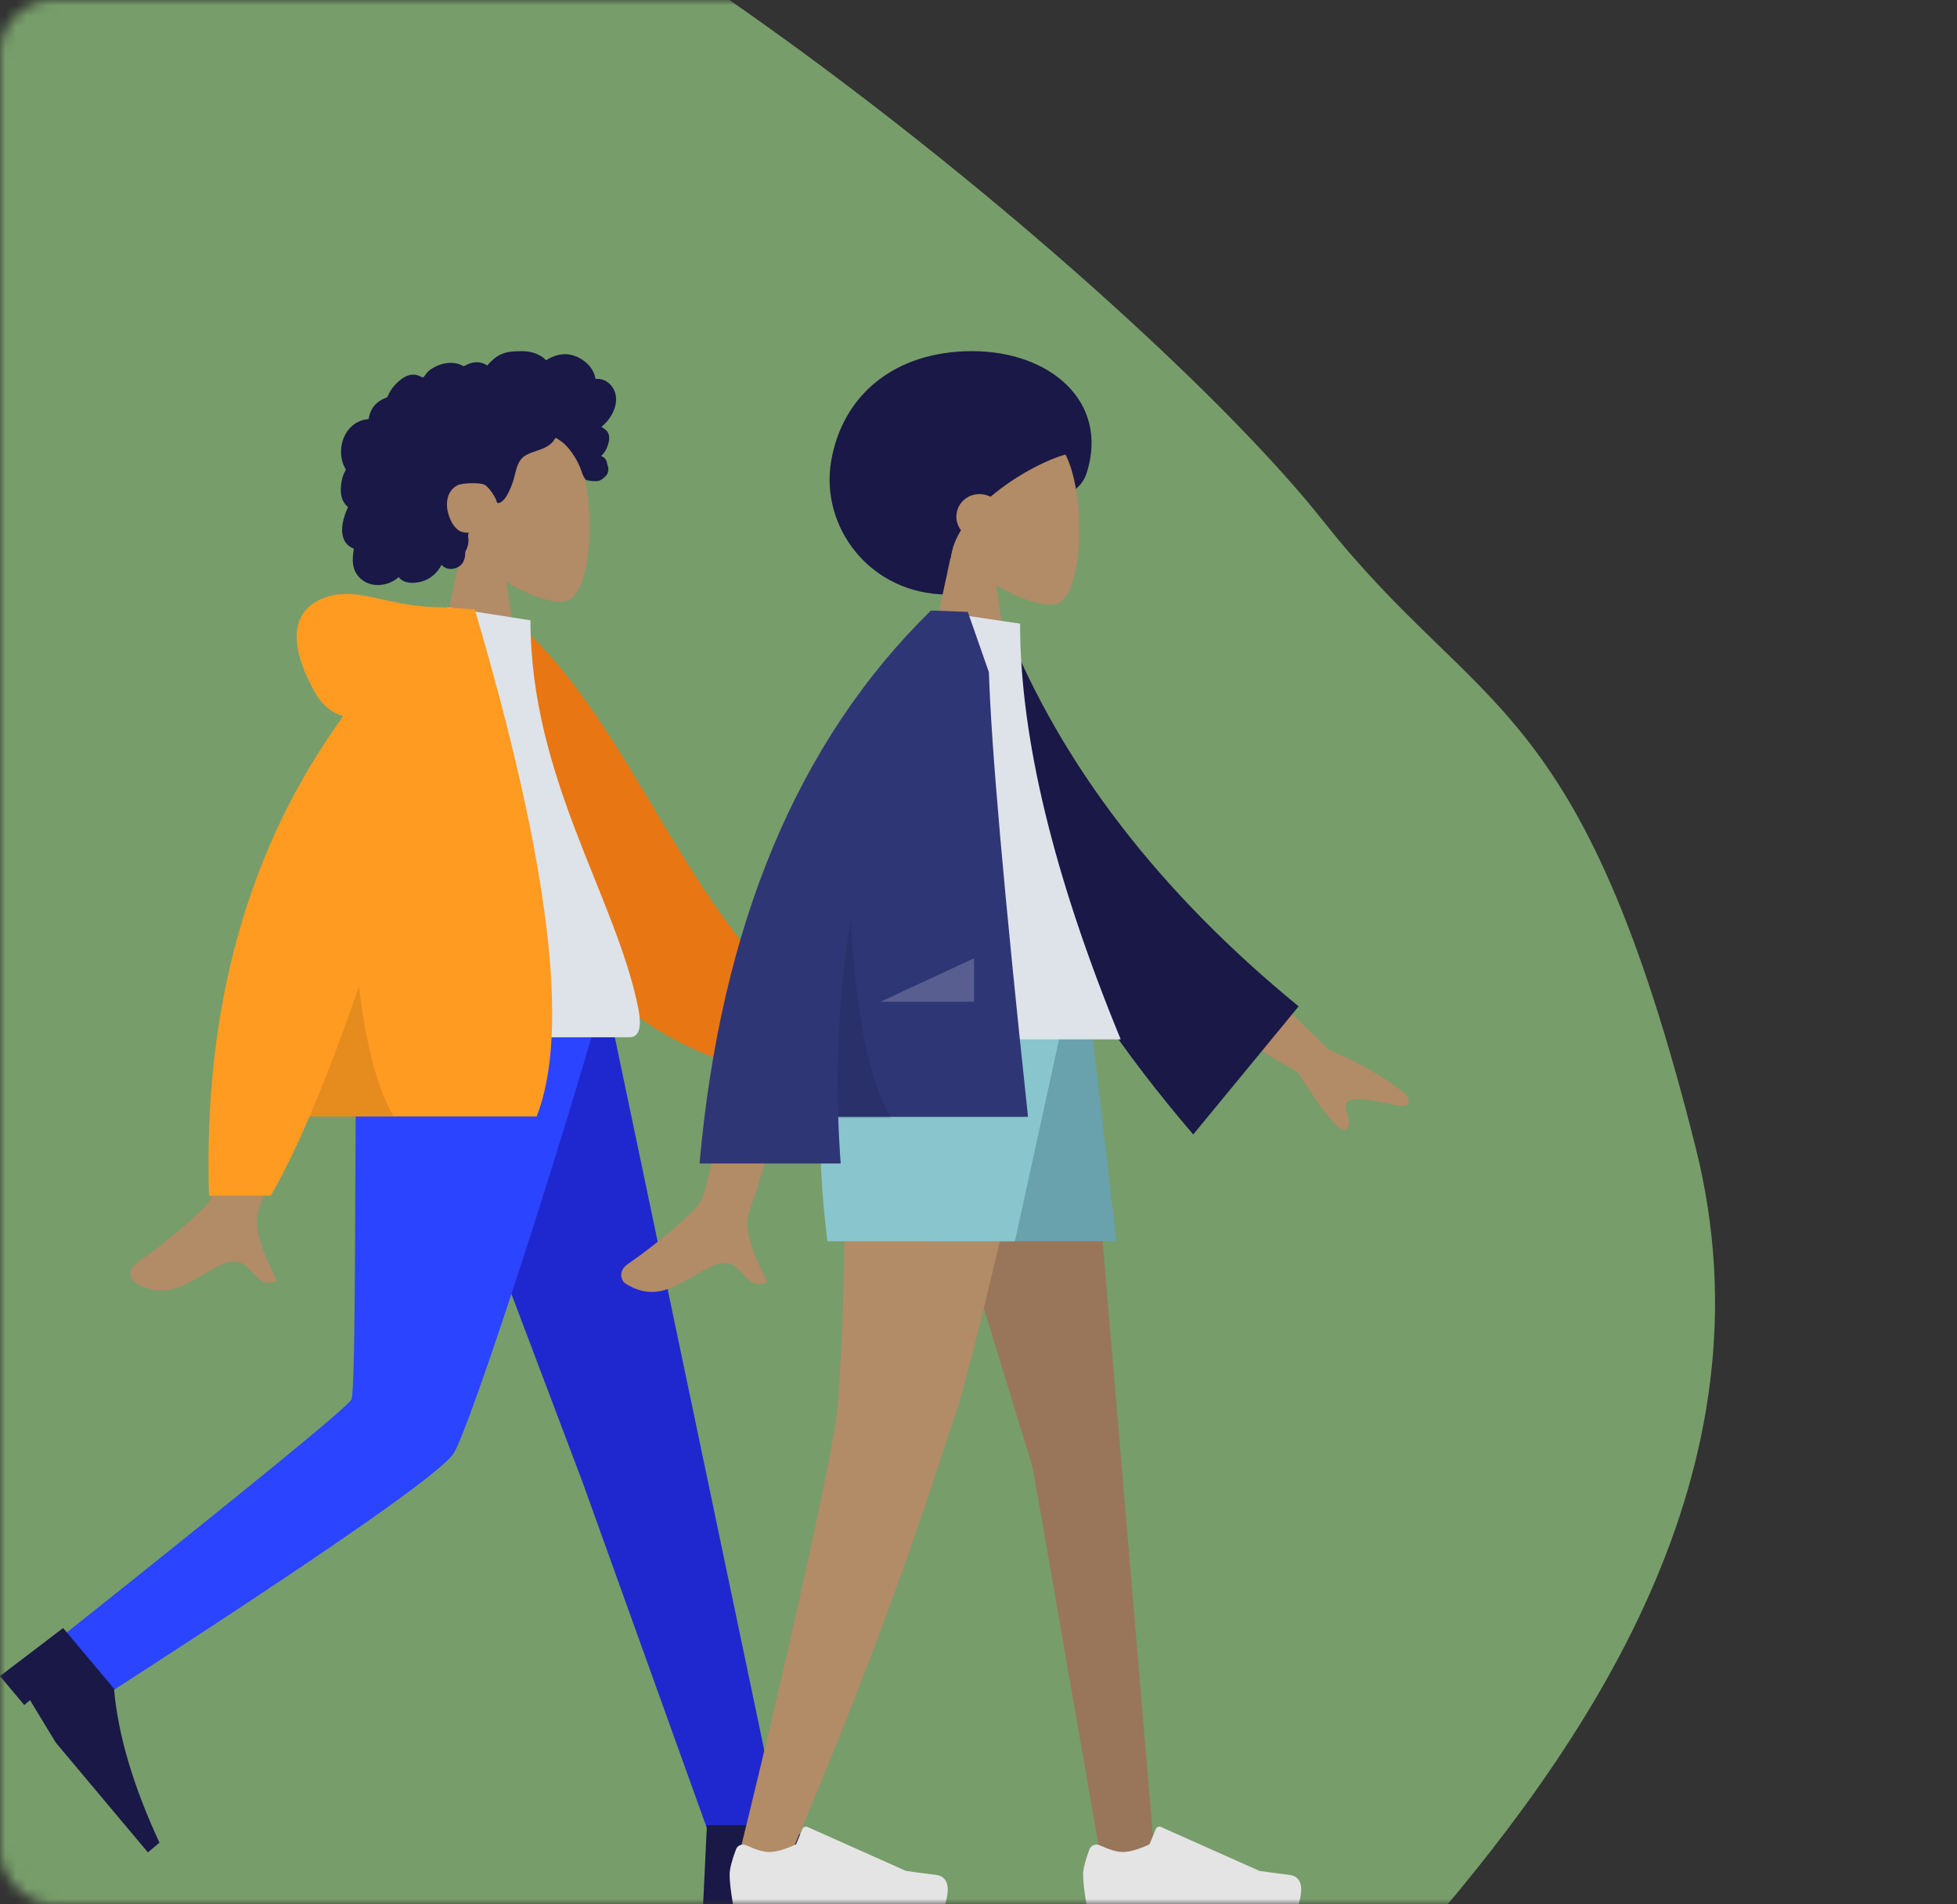 <svg width="185" height="180" viewBox="0 0 185 180" fill="none" xmlns="http://www.w3.org/2000/svg">
<rect x="0" y="0" width="185" height="180" fill="#333333" stroke="none"/>
<mask id="mask0" mask-type="alpha" maskUnits="userSpaceOnUse" x="0" y="0" width="185" height="180">
<rect width="185" height="180" rx="5" fill="white"/>
</mask>
<g mask="url(#mask0)">
<path d="M160.3 108.488C167.974 139.063 150.057 165.113 133.083 184.38C116.589 203.102 108.702 215.745 82.718 215.745C71.181 215.745 50.67 196.321 40.433 192.15C27.621 186.931 1.074 185.229 -8.493 174.823C-26.221 155.542 -65.106 122.448 -65.106 94.454C-65.106 71.573 -56.923 50.902 -47.202 33.994C-30.916 5.665 -16.699 -24.255 16.319 -24.255C44.89 -24.255 107.589 27.119 125.084 49.244C139.876 67.948 149.466 65.33 160.3 108.488Z" fill="#779D6A"/>
<path fill-rule="evenodd" clip-rule="evenodd" d="M43.717 51.55C42.074 49.622 40.962 47.258 41.148 44.61C41.683 36.98 52.305 38.658 54.371 42.51C56.437 46.361 56.192 56.129 53.521 56.818C52.456 57.092 50.188 56.419 47.879 55.028L49.328 65.281H40.771L43.717 51.55Z" fill="#B28B67"/>
<path fill-rule="evenodd" clip-rule="evenodd" d="M58.162 37.171C57.985 36.548 57.508 36.015 56.866 35.856C56.71 35.818 56.549 35.803 56.389 35.809C56.331 35.811 56.315 35.828 56.288 35.788C56.269 35.758 56.268 35.685 56.26 35.65C56.234 35.541 56.203 35.433 56.163 35.329C56.029 34.971 55.803 34.655 55.531 34.389C55.021 33.89 54.333 33.546 53.618 33.484C53.227 33.45 52.839 33.513 52.469 33.641C52.277 33.706 52.091 33.789 51.911 33.879C51.856 33.907 51.679 34.04 51.625 34.032C51.564 34.022 51.443 33.872 51.394 33.834C50.787 33.369 50.038 33.186 49.283 33.191C48.43 33.198 47.609 33.241 46.897 33.761C46.747 33.87 46.603 33.991 46.467 34.118C46.395 34.185 46.325 34.254 46.259 34.326C46.219 34.37 46.18 34.414 46.142 34.46C46.078 34.538 46.089 34.563 45.999 34.509C45.657 34.301 45.261 34.204 44.861 34.253C44.624 34.282 44.393 34.353 44.174 34.447C44.099 34.479 43.926 34.606 43.847 34.608C43.768 34.609 43.597 34.491 43.516 34.461C43.077 34.299 42.604 34.259 42.143 34.334C41.667 34.411 41.199 34.601 40.796 34.863C40.602 34.989 40.433 35.129 40.297 35.317C40.238 35.398 40.185 35.484 40.118 35.559C40.08 35.603 40.002 35.648 39.982 35.704C39.994 35.67 39.461 35.465 39.411 35.452C39.143 35.382 38.87 35.396 38.608 35.482C38.114 35.645 37.69 36.009 37.341 36.382C37.162 36.574 37.005 36.786 36.872 37.012C36.808 37.12 36.75 37.231 36.697 37.345C36.671 37.4 36.654 37.469 36.62 37.518C36.576 37.582 36.546 37.583 36.467 37.611C36.063 37.753 35.695 37.992 35.414 38.316C35.131 38.643 34.947 39.046 34.87 39.471C34.865 39.496 34.862 39.599 34.848 39.613C34.828 39.632 34.746 39.623 34.716 39.627C34.609 39.639 34.504 39.658 34.4 39.683C34.207 39.728 34.02 39.795 33.843 39.883C33.154 40.224 32.661 40.864 32.419 41.583C32.166 42.339 32.171 43.204 32.473 43.945C32.522 44.065 32.581 44.181 32.649 44.291C32.691 44.358 32.704 44.359 32.677 44.429C32.647 44.508 32.591 44.585 32.555 44.662C32.438 44.913 32.355 45.179 32.303 45.451C32.218 45.898 32.176 46.367 32.26 46.816C32.299 47.025 32.367 47.229 32.471 47.415C32.524 47.51 32.586 47.6 32.656 47.683C32.692 47.727 32.73 47.768 32.771 47.807C32.794 47.83 32.824 47.85 32.843 47.875C32.891 47.936 32.901 47.886 32.877 47.976C32.842 48.102 32.764 48.227 32.716 48.35C32.667 48.476 32.622 48.605 32.581 48.734C32.499 48.996 32.429 49.264 32.385 49.535C32.301 50.057 32.316 50.613 32.563 51.092C32.668 51.297 32.82 51.476 33.003 51.616C33.093 51.684 33.19 51.743 33.292 51.792C33.345 51.817 33.412 51.827 33.436 51.878C33.462 51.933 33.423 52.041 33.415 52.102C33.339 52.633 33.301 53.19 33.459 53.71C33.604 54.189 33.924 54.612 34.339 54.892C35.145 55.435 36.231 55.404 37.077 54.969C37.298 54.856 37.504 54.715 37.688 54.549C38.157 55.18 39.122 55.16 39.808 54.981C40.661 54.757 41.347 54.163 41.741 53.383C42.281 54.04 43.414 53.827 43.788 53.114C43.88 52.939 43.934 52.747 43.961 52.552C43.975 52.45 43.966 52.347 43.977 52.245C43.99 52.116 44.077 51.99 44.126 51.865C44.223 51.622 44.283 51.37 44.286 51.108C44.287 50.97 44.27 50.837 44.257 50.701C44.245 50.578 44.279 50.464 44.298 50.343C44.079 50.379 43.812 50.32 43.606 50.257C43.404 50.194 43.214 50.03 43.071 49.88C42.739 49.532 42.536 49.076 42.398 48.622C42.093 47.625 42.218 46.43 43.221 45.883C43.688 45.628 45.087 45.629 45.643 45.755C46.228 45.887 46.891 47.178 46.923 47.299C46.944 47.374 46.933 47.467 47.002 47.517C47.154 47.627 47.404 47.436 47.516 47.342C47.709 47.179 47.846 46.963 47.965 46.744C48.225 46.266 48.434 45.754 48.582 45.231C48.696 44.828 48.769 44.412 48.918 44.019C49.066 43.628 49.3 43.279 49.663 43.057C50.059 42.816 50.512 42.689 50.946 42.538C51.376 42.388 51.799 42.205 52.132 41.886C52.206 41.816 52.277 41.742 52.336 41.659C52.382 41.594 52.428 41.47 52.499 41.428C52.61 41.364 52.771 41.531 52.866 41.592C53.337 41.891 53.73 42.308 54.047 42.763C54.362 43.216 54.62 43.652 54.83 44.158C54.986 44.533 55.083 45.014 55.357 45.322C55.48 45.459 56.389 45.542 56.684 45.422C56.978 45.302 57.308 44.991 57.407 44.796C57.508 44.596 57.532 44.377 57.489 44.158C57.464 44.03 57.412 43.91 57.383 43.783C57.359 43.677 57.338 43.577 57.286 43.48C57.188 43.295 57.021 43.163 56.819 43.108C57.029 42.914 57.203 42.683 57.324 42.424C57.449 42.155 57.554 41.828 57.584 41.533C57.609 41.294 57.571 41.045 57.44 40.84C57.303 40.623 57.059 40.483 56.848 40.348C57.17 40.096 57.446 39.789 57.672 39.45C58.113 38.79 58.386 37.958 58.162 37.171Z" fill="#191847"/>
<path fill-rule="evenodd" clip-rule="evenodd" d="M37.946 94.786L55.089 140.148L67.105 173.582H73.957L57.439 94.786L37.946 94.786Z" fill="#1F28CF"/>
<path fill-rule="evenodd" clip-rule="evenodd" d="M33.709 94.786C33.522 110.35 33.657 131.306 33.223 132.276C32.933 132.923 23.93 140.292 6.213 154.385L9.745 160.39C30.779 146.825 41.834 139.14 42.909 137.332C44.522 134.622 52.626 109.676 56.843 94.786H33.709Z" fill="#2B44FF"/>
<path fill-rule="evenodd" clip-rule="evenodd" d="M6.27487e-05 158.426L5.965 153.886L10.778 159.622C11.148 163.946 12.58 168.795 15.073 174.17L13.98 175.087L5.271 164.708L2.838 160.699L2.292 161.157L6.27487e-05 158.426Z" fill="#191847"/>
<path fill-rule="evenodd" clip-rule="evenodd" d="M66.469 180L66.826 172.512H74.313C77.864 175.008 82.499 177.029 88.219 178.574V180H74.67L70.035 179.287V180H66.469Z" fill="#191847"/>
<path fill-rule="evenodd" clip-rule="evenodd" d="M68.167 90.276L79.54 98.627C82.625 99.46 85.202 100.495 87.271 101.734C87.76 102.18 88.351 103.082 86.324 102.926C84.296 102.77 82.157 102.697 81.877 103.389C81.597 104.08 82.824 104.907 82.258 105.84C81.882 106.462 80.1 104.902 76.915 101.161L65.653 96.491L68.167 90.276ZM24.5 90.564L31.951 90.593C27.35 105.445 24.866 113.325 24.5 114.233C23.675 116.278 25.421 119.392 26.167 121.065C23.735 122.154 23.995 118.124 20.927 119.551C18.127 120.854 15.997 123.214 12.763 121.218C12.365 120.972 11.929 120.048 12.982 119.326C15.605 117.528 19.386 114.379 19.897 113.343C20.593 111.93 22.128 104.337 24.5 90.564Z" fill="#B28B67"/>
<path fill-rule="evenodd" clip-rule="evenodd" d="M45.674 59.299L48.757 58.77C60.196 68.652 64.894 87.636 78.916 97.693L75.541 101.876C51.216 98.865 45.187 75.708 45.674 59.299Z" fill="#E87613"/>
<path fill-rule="evenodd" clip-rule="evenodd" d="M32.234 98.044C44.596 98.044 53.689 98.044 59.514 98.044C60.76 98.044 60.525 96.244 60.345 95.336C58.265 84.853 50.147 73.554 50.147 58.632L42.278 57.398C35.77 67.866 33.519 80.753 32.234 98.044Z" fill="#DDE3E9"/>
<path fill-rule="evenodd" clip-rule="evenodd" d="M32.453 67.687C31.31 67.359 30.405 66.593 29.738 65.389C26.862 60.199 27.901 57.342 30.974 56.403C34.048 55.464 36.789 57.398 41.686 57.398C41.952 57.398 42.196 57.415 42.418 57.448L44.881 57.589C51.949 81.541 53.898 97.522 50.729 105.532H29.257C27.985 108.498 26.768 110.994 25.605 113.019H19.755C19.204 95.216 23.437 80.105 32.453 67.687Z" fill="#FF9B21"/>
<path fill-rule="evenodd" clip-rule="evenodd" d="M33.933 93.23C34.608 98.88 35.706 102.98 37.225 105.532H29.257C30.741 102.071 32.3 97.971 33.933 93.23H33.933Z" fill="black" fill-opacity="0.1"/>
<path fill-rule="evenodd" clip-rule="evenodd" d="M89.591 56.193C93.654 56.193 95.132 51.329 97.44 48.66C99.091 46.75 101.909 47.319 102.744 44.646C104.842 37.923 99.227 33.191 91.902 33.191C84.577 33.191 79.638 37.341 78.572 43.58C77.505 49.818 82.267 56.193 89.591 56.193Z" fill="#191847"/>
<path fill-rule="evenodd" clip-rule="evenodd" d="M90.04 51.85C88.402 49.927 87.294 47.571 87.479 44.931C88.013 37.324 98.602 38.997 100.662 42.837C102.722 46.676 102.477 56.415 99.815 57.102C98.753 57.375 96.491 56.705 94.189 55.317L95.634 65.539H87.103L90.04 51.85Z" fill="#B28B67"/>
<path fill-rule="evenodd" clip-rule="evenodd" d="M93.637 46.956C93.327 46.792 92.972 46.699 92.594 46.699C91.385 46.699 90.406 47.654 90.406 48.832C90.406 49.313 90.569 49.757 90.844 50.113C90.326 50.968 89.972 51.866 89.856 52.789C88.058 52.789 81.499 45.988 88.033 39.59C94.568 33.191 104.011 42.326 101.174 42.858C99.542 43.165 96.257 44.722 93.637 46.956V46.956Z" fill="#191847"/>
<path fill-rule="evenodd" clip-rule="evenodd" d="M84.259 95.043L97.636 138.774L104.116 175.965H109.196L102.349 95.043H84.259Z" fill="#997659"/>
<path fill-rule="evenodd" clip-rule="evenodd" d="M79.474 95.043C80.382 119.054 79.313 131.439 79.11 133.62C78.906 135.802 76.122 149.947 69.53 176.697L74.944 174.838C85.362 150.304 88.912 137.553 90.107 134.331C91.302 131.11 94.475 118.014 99.627 95.043H79.474Z" fill="#B28B67"/>
<path fill-rule="evenodd" clip-rule="evenodd" d="M69.571 174.811C69.173 175.872 68.974 176.667 68.974 177.194C68.974 177.835 69.081 178.77 69.294 180C70.038 180 76.721 180 89.344 180C89.865 178.277 89.564 177.347 88.441 177.21C87.319 177.073 86.386 176.949 85.644 176.838L76.325 172.684C76.146 172.604 75.936 172.684 75.856 172.864C75.854 172.867 75.853 172.87 75.852 172.873L75.253 174.326C74.214 174.811 73.369 175.053 72.72 175.053C72.192 175.053 71.463 174.84 70.533 174.414L70.533 174.414C70.176 174.25 69.754 174.407 69.59 174.764C69.583 174.779 69.577 174.795 69.571 174.811Z" fill="#E4E4E4"/>
<path fill-rule="evenodd" clip-rule="evenodd" d="M102.985 174.811C102.587 175.872 102.388 176.667 102.388 177.194C102.388 177.835 102.495 178.77 102.709 180C103.452 180 110.135 180 122.758 180C123.279 178.277 122.978 177.347 121.855 177.21C120.733 177.073 119.8 176.949 119.058 176.838L109.739 172.684C109.56 172.604 109.35 172.684 109.27 172.864C109.268 172.867 109.267 172.87 109.266 172.873L108.667 174.326C107.628 174.811 106.783 175.053 106.134 175.053C105.606 175.053 104.877 174.84 103.947 174.414L103.947 174.414C103.59 174.25 103.168 174.407 103.004 174.764C102.997 174.779 102.991 174.795 102.985 174.811Z" fill="#E4E4E4"/>
<path fill-rule="evenodd" clip-rule="evenodd" d="M82.482 95.043L88.169 117.324H105.541L102.951 95.043H82.482Z" fill="#69A1AC"/>
<path fill-rule="evenodd" clip-rule="evenodd" d="M79.283 95.043C77.411 100.652 77.056 108.079 78.216 117.324H95.944L100.818 95.043H79.283Z" fill="#89C5CC"/>
<path fill-rule="evenodd" clip-rule="evenodd" d="M115.556 89.399L125.626 99.223C128.556 100.472 130.957 101.852 132.828 103.363C133.249 103.87 133.707 104.843 131.727 104.408C129.747 103.972 127.645 103.604 127.272 104.247C126.9 104.891 127.997 105.878 127.309 106.721C126.851 107.283 125.309 105.496 122.683 101.36L112.212 95.186L115.556 89.399ZM70.861 90.785L78.289 90.814C73.703 105.62 71.227 113.477 70.861 114.383C70.038 116.421 71.779 119.526 72.523 121.194C70.099 122.279 70.357 118.261 67.299 119.684C64.508 120.983 62.384 123.336 59.159 121.346C58.763 121.101 58.328 120.18 59.378 119.46C61.994 117.667 65.763 114.528 66.272 113.495C66.966 112.086 68.496 104.516 70.861 90.785Z" fill="#B28B67"/>
<path fill-rule="evenodd" clip-rule="evenodd" d="M91.971 59.614L95.045 59.087C100.337 72.307 109.576 84.319 122.763 95.123L112.799 107.229C99.614 91.846 91.486 75.974 91.971 59.614Z" fill="#191847"/>
<path fill-rule="evenodd" clip-rule="evenodd" d="M78.572 98.242H105.943C99.602 82.824 96.431 69.726 96.431 58.949L88.174 57.719C81.686 68.155 79.853 81.004 78.572 98.242Z" fill="#DDE3E9"/>
<path fill-rule="evenodd" clip-rule="evenodd" d="M88 57.725C88.001 57.723 88.002 57.721 88.003 57.719H88.542C89.187 57.741 90.169 57.781 91.489 57.839L93.484 63.54C93.695 70.492 94.927 84.501 97.181 105.567H79.239C79.286 107.022 79.363 108.491 79.471 109.973H66.13C68.126 87.459 75.413 70.041 87.993 57.719L88 57.725V57.725Z" fill="#2F3676"/>
<path fill-rule="evenodd" clip-rule="evenodd" d="M80.424 86.95C80.934 96.02 82.213 102.272 84.259 105.707H79.243C79.024 99.182 79.417 92.93 80.424 86.95V86.95Z" fill="black" fill-opacity="0.1"/>
<path fill-rule="evenodd" clip-rule="evenodd" d="M83.232 94.688L92.08 90.575V94.688H83.232Z" fill="white" fill-opacity="0.2"/>
</g>
</svg>
